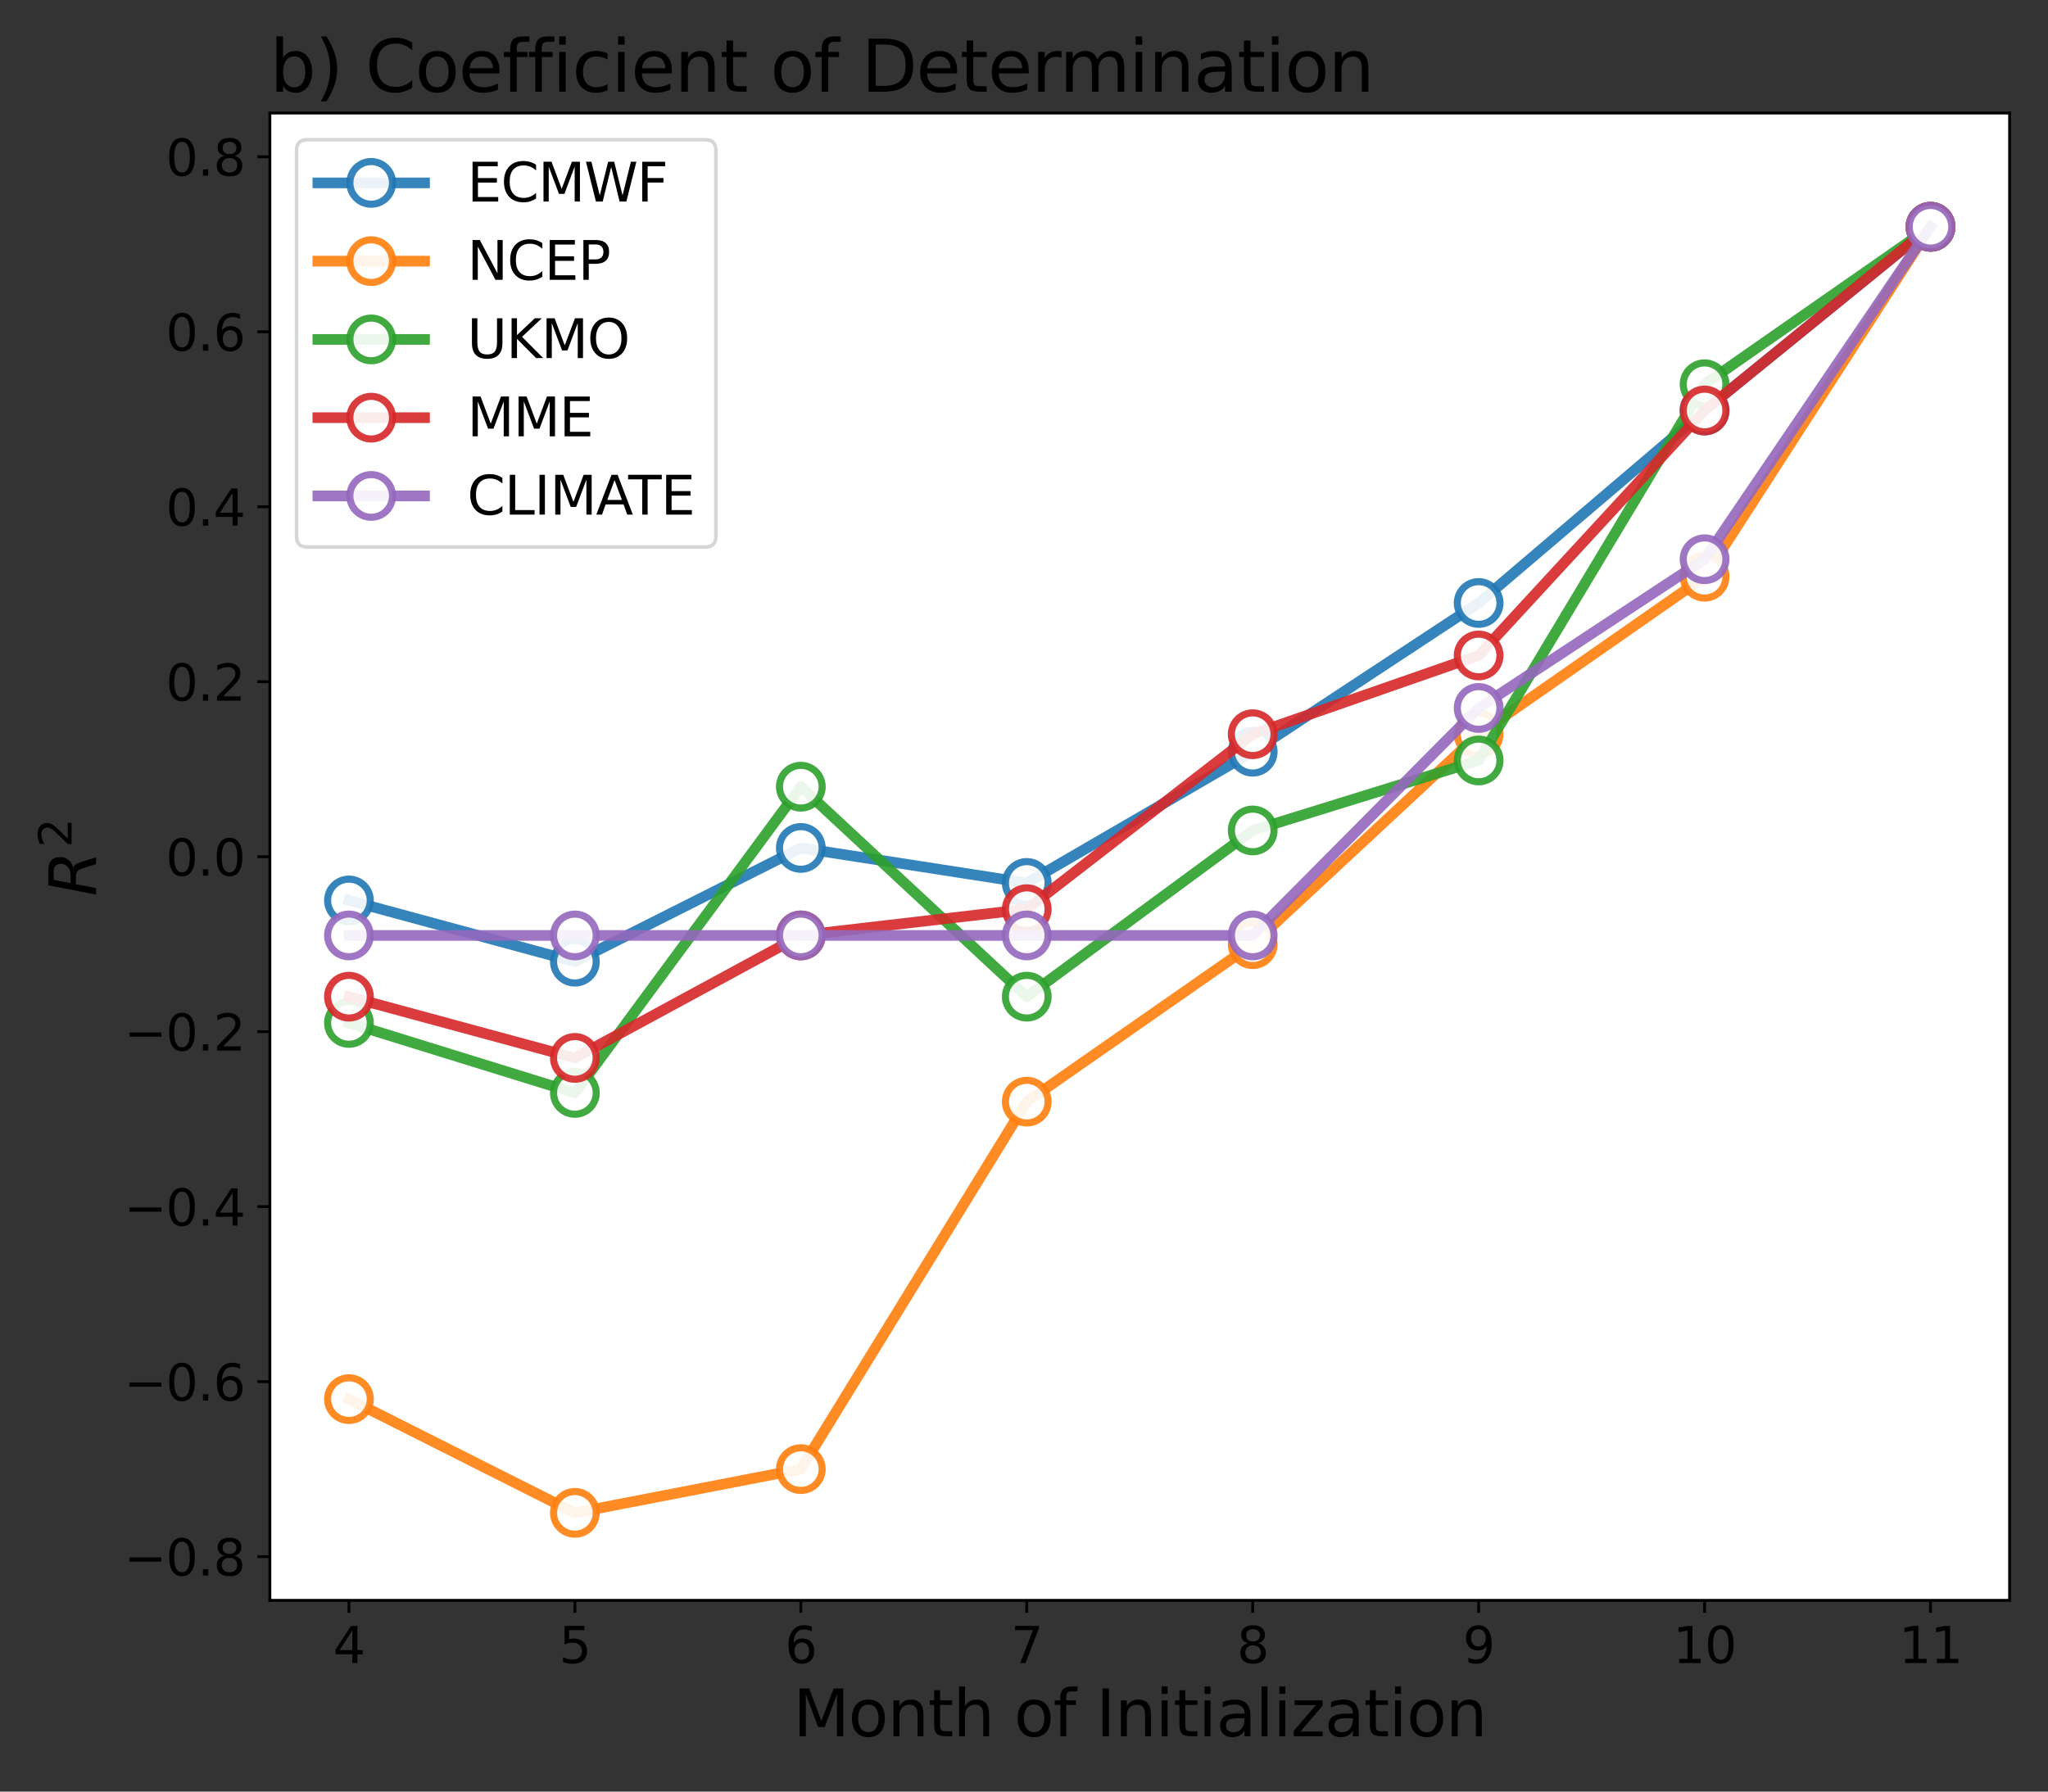 <?xml version="1.0" encoding="utf-8" standalone="no"?>
<!DOCTYPE svg PUBLIC "-//W3C//DTD SVG 1.1//EN"
  "http://www.w3.org/Graphics/SVG/1.1/DTD/svg11.dtd">
<svg xmlns:xlink="http://www.w3.org/1999/xlink" width="576pt" height="504pt" viewBox="0 0 576 504" xmlns="http://www.w3.org/2000/svg" version="1.1">
 <rect x="0" y="0" width="576" height="504" fill="#333333" stroke="none"/>
 <defs>
  <style type="text/css">*{stroke-linejoin: round; stroke-linecap: butt}</style>
 </defs>
 <g id="figure_1">
  <g id="patch_1">
   <path d="M 0 504 
L 576 504 
L 576 0 
L 0 0 
L 0 504 
z
" style="fill: none"/>
  </g>
  <g id="axes_1">
   <g id="patch_2">
    <path d="M 75.9 450.2 
L 565.2 450.2 
L 565.2 31.8 
L 75.9 31.8 
z
" style="fill: #ffffff"/>
   </g>
   <g id="matplotlib.axis_1">
    <g id="xtick_1">
     <g id="line2d_1">
      <defs>
       <path id="m75a863e6c6" d="M 0 0 
L 0 3.5 
" style="stroke: #000000; stroke-width: 0.8"/>
      </defs>
      <g>
       <use xlink:href="#m75a863e6c6" x="98.141" y="450.2" style="stroke: #000000; stroke-width: 0.8"/>
      </g>
     </g>
     <g id="text_1">
      <!-- 4 -->
      <g transform="translate(93.687 467.838)scale(0.14 -0.14)">
       <defs>
        <path id="DejaVuSans-34" d="M 2419 4116 
L 825 1625 
L 2419 1625 
L 2419 4116 
z
M 2253 4666 
L 3047 4666 
L 3047 1625 
L 3713 1625 
L 3713 1100 
L 3047 1100 
L 3047 0 
L 2419 0 
L 2419 1100 
L 313 1100 
L 313 1709 
L 2253 4666 
z
" transform="scale(0.016)"/>
       </defs>
       <use xlink:href="#DejaVuSans-34"/>
      </g>
     </g>
    </g>
    <g id="xtick_2">
     <g id="line2d_2">
      <g>
       <use xlink:href="#m75a863e6c6" x="161.686" y="450.2" style="stroke: #000000; stroke-width: 0.8"/>
      </g>
     </g>
     <g id="text_2">
      <!-- 5 -->
      <g transform="translate(157.233 467.838)scale(0.14 -0.14)">
       <defs>
        <path id="DejaVuSans-35" d="M 691 4666 
L 3169 4666 
L 3169 4134 
L 1269 4134 
L 1269 2991 
Q 1406 3038 1543 3061 
Q 1681 3084 1819 3084 
Q 2600 3084 3056 2656 
Q 3513 2228 3513 1497 
Q 3513 744 3044 326 
Q 2575 -91 1722 -91 
Q 1428 -91 1123 -41 
Q 819 9 494 109 
L 494 744 
Q 775 591 1075 516 
Q 1375 441 1709 441 
Q 2250 441 2565 725 
Q 2881 1009 2881 1497 
Q 2881 1984 2565 2268 
Q 2250 2553 1709 2553 
Q 1456 2553 1204 2497 
Q 953 2441 691 2322 
L 691 4666 
z
" transform="scale(0.016)"/>
       </defs>
       <use xlink:href="#DejaVuSans-35"/>
      </g>
     </g>
    </g>
    <g id="xtick_3">
     <g id="line2d_3">
      <g>
       <use xlink:href="#m75a863e6c6" x="225.232" y="450.2" style="stroke: #000000; stroke-width: 0.8"/>
      </g>
     </g>
     <g id="text_3">
      <!-- 6 -->
      <g transform="translate(220.778 467.838)scale(0.14 -0.14)">
       <defs>
        <path id="DejaVuSans-36" d="M 2113 2584 
Q 1688 2584 1439 2293 
Q 1191 2003 1191 1497 
Q 1191 994 1439 701 
Q 1688 409 2113 409 
Q 2538 409 2786 701 
Q 3034 994 3034 1497 
Q 3034 2003 2786 2293 
Q 2538 2584 2113 2584 
z
M 3366 4563 
L 3366 3988 
Q 3128 4100 2886 4159 
Q 2644 4219 2406 4219 
Q 1781 4219 1451 3797 
Q 1122 3375 1075 2522 
Q 1259 2794 1537 2939 
Q 1816 3084 2150 3084 
Q 2853 3084 3261 2657 
Q 3669 2231 3669 1497 
Q 3669 778 3244 343 
Q 2819 -91 2113 -91 
Q 1303 -91 875 529 
Q 447 1150 447 2328 
Q 447 3434 972 4092 
Q 1497 4750 2381 4750 
Q 2619 4750 2861 4703 
Q 3103 4656 3366 4563 
z
" transform="scale(0.016)"/>
       </defs>
       <use xlink:href="#DejaVuSans-36"/>
      </g>
     </g>
    </g>
    <g id="xtick_4">
     <g id="line2d_4">
      <g>
       <use xlink:href="#m75a863e6c6" x="288.777" y="450.2" style="stroke: #000000; stroke-width: 0.8"/>
      </g>
     </g>
     <g id="text_4">
      <!-- 7 -->
      <g transform="translate(284.324 467.838)scale(0.14 -0.14)">
       <defs>
        <path id="DejaVuSans-37" d="M 525 4666 
L 3525 4666 
L 3525 4397 
L 1831 0 
L 1172 0 
L 2766 4134 
L 525 4134 
L 525 4666 
z
" transform="scale(0.016)"/>
       </defs>
       <use xlink:href="#DejaVuSans-37"/>
      </g>
     </g>
    </g>
    <g id="xtick_5">
     <g id="line2d_5">
      <g>
       <use xlink:href="#m75a863e6c6" x="352.323" y="450.2" style="stroke: #000000; stroke-width: 0.8"/>
      </g>
     </g>
     <g id="text_5">
      <!-- 8 -->
      <g transform="translate(347.869 467.838)scale(0.14 -0.14)">
       <defs>
        <path id="DejaVuSans-38" d="M 2034 2216 
Q 1584 2216 1326 1975 
Q 1069 1734 1069 1313 
Q 1069 891 1326 650 
Q 1584 409 2034 409 
Q 2484 409 2743 651 
Q 3003 894 3003 1313 
Q 3003 1734 2745 1975 
Q 2488 2216 2034 2216 
z
M 1403 2484 
Q 997 2584 770 2862 
Q 544 3141 544 3541 
Q 544 4100 942 4425 
Q 1341 4750 2034 4750 
Q 2731 4750 3128 4425 
Q 3525 4100 3525 3541 
Q 3525 3141 3298 2862 
Q 3072 2584 2669 2484 
Q 3125 2378 3379 2068 
Q 3634 1759 3634 1313 
Q 3634 634 3220 271 
Q 2806 -91 2034 -91 
Q 1263 -91 848 271 
Q 434 634 434 1313 
Q 434 1759 690 2068 
Q 947 2378 1403 2484 
z
M 1172 3481 
Q 1172 3119 1398 2916 
Q 1625 2713 2034 2713 
Q 2441 2713 2670 2916 
Q 2900 3119 2900 3481 
Q 2900 3844 2670 4047 
Q 2441 4250 2034 4250 
Q 1625 4250 1398 4047 
Q 1172 3844 1172 3481 
z
" transform="scale(0.016)"/>
       </defs>
       <use xlink:href="#DejaVuSans-38"/>
      </g>
     </g>
    </g>
    <g id="xtick_6">
     <g id="line2d_6">
      <g>
       <use xlink:href="#m75a863e6c6" x="415.868" y="450.2" style="stroke: #000000; stroke-width: 0.8"/>
      </g>
     </g>
     <g id="text_6">
      <!-- 9 -->
      <g transform="translate(411.414 467.838)scale(0.14 -0.14)">
       <defs>
        <path id="DejaVuSans-39" d="M 703 97 
L 703 672 
Q 941 559 1184 500 
Q 1428 441 1663 441 
Q 2288 441 2617 861 
Q 2947 1281 2994 2138 
Q 2813 1869 2534 1725 
Q 2256 1581 1919 1581 
Q 1219 1581 811 2004 
Q 403 2428 403 3163 
Q 403 3881 828 4315 
Q 1253 4750 1959 4750 
Q 2769 4750 3195 4129 
Q 3622 3509 3622 2328 
Q 3622 1225 3098 567 
Q 2575 -91 1691 -91 
Q 1453 -91 1209 -44 
Q 966 3 703 97 
z
M 1959 2075 
Q 2384 2075 2632 2365 
Q 2881 2656 2881 3163 
Q 2881 3666 2632 3958 
Q 2384 4250 1959 4250 
Q 1534 4250 1286 3958 
Q 1038 3666 1038 3163 
Q 1038 2656 1286 2365 
Q 1534 2075 1959 2075 
z
" transform="scale(0.016)"/>
       </defs>
       <use xlink:href="#DejaVuSans-39"/>
      </g>
     </g>
    </g>
    <g id="xtick_7">
     <g id="line2d_7">
      <g>
       <use xlink:href="#m75a863e6c6" x="479.414" y="450.2" style="stroke: #000000; stroke-width: 0.8"/>
      </g>
     </g>
     <g id="text_7">
      <!-- 10 -->
      <g transform="translate(470.506 467.838)scale(0.14 -0.14)">
       <defs>
        <path id="DejaVuSans-31" d="M 794 531 
L 1825 531 
L 1825 4091 
L 703 3866 
L 703 4441 
L 1819 4666 
L 2450 4666 
L 2450 531 
L 3481 531 
L 3481 0 
L 794 0 
L 794 531 
z
" transform="scale(0.016)"/>
        <path id="DejaVuSans-30" d="M 2034 4250 
Q 1547 4250 1301 3770 
Q 1056 3291 1056 2328 
Q 1056 1369 1301 889 
Q 1547 409 2034 409 
Q 2525 409 2770 889 
Q 3016 1369 3016 2328 
Q 3016 3291 2770 3770 
Q 2525 4250 2034 4250 
z
M 2034 4750 
Q 2819 4750 3233 4129 
Q 3647 3509 3647 2328 
Q 3647 1150 3233 529 
Q 2819 -91 2034 -91 
Q 1250 -91 836 529 
Q 422 1150 422 2328 
Q 422 3509 836 4129 
Q 1250 4750 2034 4750 
z
" transform="scale(0.016)"/>
       </defs>
       <use xlink:href="#DejaVuSans-31"/>
       <use xlink:href="#DejaVuSans-30" x="63.623"/>
      </g>
     </g>
    </g>
    <g id="xtick_8">
     <g id="line2d_8">
      <g>
       <use xlink:href="#m75a863e6c6" x="542.959" y="450.2" style="stroke: #000000; stroke-width: 0.8"/>
      </g>
     </g>
     <g id="text_8">
      <!-- 11 -->
      <g transform="translate(534.052 467.838)scale(0.14 -0.14)">
       <use xlink:href="#DejaVuSans-31"/>
       <use xlink:href="#DejaVuSans-31" x="63.623"/>
      </g>
     </g>
    </g>
    <g id="text_9">
     <!-- Month of Initialization -->
     <g transform="translate(223.065 488.427)scale(0.18 -0.18)">
      <defs>
       <path id="DejaVuSans-4d" d="M 628 4666 
L 1569 4666 
L 2759 1491 
L 3956 4666 
L 4897 4666 
L 4897 0 
L 4281 0 
L 4281 4097 
L 3078 897 
L 2444 897 
L 1241 4097 
L 1241 0 
L 628 0 
L 628 4666 
z
" transform="scale(0.016)"/>
       <path id="DejaVuSans-6f" d="M 1959 3097 
Q 1497 3097 1228 2736 
Q 959 2375 959 1747 
Q 959 1119 1226 758 
Q 1494 397 1959 397 
Q 2419 397 2687 759 
Q 2956 1122 2956 1747 
Q 2956 2369 2687 2733 
Q 2419 3097 1959 3097 
z
M 1959 3584 
Q 2709 3584 3137 3096 
Q 3566 2609 3566 1747 
Q 3566 888 3137 398 
Q 2709 -91 1959 -91 
Q 1206 -91 779 398 
Q 353 888 353 1747 
Q 353 2609 779 3096 
Q 1206 3584 1959 3584 
z
" transform="scale(0.016)"/>
       <path id="DejaVuSans-6e" d="M 3513 2113 
L 3513 0 
L 2938 0 
L 2938 2094 
Q 2938 2591 2744 2837 
Q 2550 3084 2163 3084 
Q 1697 3084 1428 2787 
Q 1159 2491 1159 1978 
L 1159 0 
L 581 0 
L 581 3500 
L 1159 3500 
L 1159 2956 
Q 1366 3272 1645 3428 
Q 1925 3584 2291 3584 
Q 2894 3584 3203 3211 
Q 3513 2838 3513 2113 
z
" transform="scale(0.016)"/>
       <path id="DejaVuSans-74" d="M 1172 4494 
L 1172 3500 
L 2356 3500 
L 2356 3053 
L 1172 3053 
L 1172 1153 
Q 1172 725 1289 603 
Q 1406 481 1766 481 
L 2356 481 
L 2356 0 
L 1766 0 
Q 1100 0 847 248 
Q 594 497 594 1153 
L 594 3053 
L 172 3053 
L 172 3500 
L 594 3500 
L 594 4494 
L 1172 4494 
z
" transform="scale(0.016)"/>
       <path id="DejaVuSans-68" d="M 3513 2113 
L 3513 0 
L 2938 0 
L 2938 2094 
Q 2938 2591 2744 2837 
Q 2550 3084 2163 3084 
Q 1697 3084 1428 2787 
Q 1159 2491 1159 1978 
L 1159 0 
L 581 0 
L 581 4863 
L 1159 4863 
L 1159 2956 
Q 1366 3272 1645 3428 
Q 1925 3584 2291 3584 
Q 2894 3584 3203 3211 
Q 3513 2838 3513 2113 
z
" transform="scale(0.016)"/>
       <path id="DejaVuSans-20" transform="scale(0.016)"/>
       <path id="DejaVuSans-66" d="M 2375 4863 
L 2375 4384 
L 1825 4384 
Q 1516 4384 1395 4259 
Q 1275 4134 1275 3809 
L 1275 3500 
L 2222 3500 
L 2222 3053 
L 1275 3053 
L 1275 0 
L 697 0 
L 697 3053 
L 147 3053 
L 147 3500 
L 697 3500 
L 697 3744 
Q 697 4328 969 4595 
Q 1241 4863 1831 4863 
L 2375 4863 
z
" transform="scale(0.016)"/>
       <path id="DejaVuSans-49" d="M 628 4666 
L 1259 4666 
L 1259 0 
L 628 0 
L 628 4666 
z
" transform="scale(0.016)"/>
       <path id="DejaVuSans-69" d="M 603 3500 
L 1178 3500 
L 1178 0 
L 603 0 
L 603 3500 
z
M 603 4863 
L 1178 4863 
L 1178 4134 
L 603 4134 
L 603 4863 
z
" transform="scale(0.016)"/>
       <path id="DejaVuSans-61" d="M 2194 1759 
Q 1497 1759 1228 1600 
Q 959 1441 959 1056 
Q 959 750 1161 570 
Q 1363 391 1709 391 
Q 2188 391 2477 730 
Q 2766 1069 2766 1631 
L 2766 1759 
L 2194 1759 
z
M 3341 1997 
L 3341 0 
L 2766 0 
L 2766 531 
Q 2569 213 2275 61 
Q 1981 -91 1556 -91 
Q 1019 -91 701 211 
Q 384 513 384 1019 
Q 384 1609 779 1909 
Q 1175 2209 1959 2209 
L 2766 2209 
L 2766 2266 
Q 2766 2663 2505 2880 
Q 2244 3097 1772 3097 
Q 1472 3097 1187 3025 
Q 903 2953 641 2809 
L 641 3341 
Q 956 3463 1253 3523 
Q 1550 3584 1831 3584 
Q 2591 3584 2966 3190 
Q 3341 2797 3341 1997 
z
" transform="scale(0.016)"/>
       <path id="DejaVuSans-6c" d="M 603 4863 
L 1178 4863 
L 1178 0 
L 603 0 
L 603 4863 
z
" transform="scale(0.016)"/>
       <path id="DejaVuSans-7a" d="M 353 3500 
L 3084 3500 
L 3084 2975 
L 922 459 
L 3084 459 
L 3084 0 
L 275 0 
L 275 525 
L 2438 3041 
L 353 3041 
L 353 3500 
z
" transform="scale(0.016)"/>
      </defs>
      <use xlink:href="#DejaVuSans-4d"/>
      <use xlink:href="#DejaVuSans-6f" x="86.279"/>
      <use xlink:href="#DejaVuSans-6e" x="147.461"/>
      <use xlink:href="#DejaVuSans-74" x="210.84"/>
      <use xlink:href="#DejaVuSans-68" x="250.049"/>
      <use xlink:href="#DejaVuSans-20" x="313.428"/>
      <use xlink:href="#DejaVuSans-6f" x="345.215"/>
      <use xlink:href="#DejaVuSans-66" x="406.396"/>
      <use xlink:href="#DejaVuSans-20" x="441.602"/>
      <use xlink:href="#DejaVuSans-49" x="473.389"/>
      <use xlink:href="#DejaVuSans-6e" x="502.881"/>
      <use xlink:href="#DejaVuSans-69" x="566.26"/>
      <use xlink:href="#DejaVuSans-74" x="594.043"/>
      <use xlink:href="#DejaVuSans-69" x="633.252"/>
      <use xlink:href="#DejaVuSans-61" x="661.035"/>
      <use xlink:href="#DejaVuSans-6c" x="722.314"/>
      <use xlink:href="#DejaVuSans-69" x="750.098"/>
      <use xlink:href="#DejaVuSans-7a" x="777.881"/>
      <use xlink:href="#DejaVuSans-61" x="830.371"/>
      <use xlink:href="#DejaVuSans-74" x="891.65"/>
      <use xlink:href="#DejaVuSans-69" x="930.859"/>
      <use xlink:href="#DejaVuSans-6f" x="958.643"/>
      <use xlink:href="#DejaVuSans-6e" x="1019.824"/>
     </g>
    </g>
   </g>
   <g id="matplotlib.axis_2">
    <g id="ytick_1">
     <g id="line2d_9">
      <defs>
       <path id="m562c8347aa" d="M 0 0 
L -3.5 0 
" style="stroke: #000000; stroke-width: 0.8"/>
      </defs>
      <g>
       <use xlink:href="#m562c8347aa" x="75.9" y="437.894" style="stroke: #000000; stroke-width: 0.8"/>
      </g>
     </g>
     <g id="text_10">
      <!-- −0.8 -->
      <g transform="translate(34.904 443.213)scale(0.14 -0.14)">
       <defs>
        <path id="DejaVuSans-2212" d="M 678 2272 
L 4684 2272 
L 4684 1741 
L 678 1741 
L 678 2272 
z
" transform="scale(0.016)"/>
        <path id="DejaVuSans-2e" d="M 684 794 
L 1344 794 
L 1344 0 
L 684 0 
L 684 794 
z
" transform="scale(0.016)"/>
       </defs>
       <use xlink:href="#DejaVuSans-2212"/>
       <use xlink:href="#DejaVuSans-30" x="83.789"/>
       <use xlink:href="#DejaVuSans-2e" x="147.412"/>
       <use xlink:href="#DejaVuSans-38" x="179.199"/>
      </g>
     </g>
    </g>
    <g id="ytick_2">
     <g id="line2d_10">
      <g>
       <use xlink:href="#m562c8347aa" x="75.9" y="388.671" style="stroke: #000000; stroke-width: 0.8"/>
      </g>
     </g>
     <g id="text_11">
      <!-- −0.6 -->
      <g transform="translate(34.904 393.989)scale(0.14 -0.14)">
       <use xlink:href="#DejaVuSans-2212"/>
       <use xlink:href="#DejaVuSans-30" x="83.789"/>
       <use xlink:href="#DejaVuSans-2e" x="147.412"/>
       <use xlink:href="#DejaVuSans-36" x="179.199"/>
      </g>
     </g>
    </g>
    <g id="ytick_3">
     <g id="line2d_11">
      <g>
       <use xlink:href="#m562c8347aa" x="75.9" y="339.447" style="stroke: #000000; stroke-width: 0.8"/>
      </g>
     </g>
     <g id="text_12">
      <!-- −0.4 -->
      <g transform="translate(34.904 344.766)scale(0.14 -0.14)">
       <use xlink:href="#DejaVuSans-2212"/>
       <use xlink:href="#DejaVuSans-30" x="83.789"/>
       <use xlink:href="#DejaVuSans-2e" x="147.412"/>
       <use xlink:href="#DejaVuSans-34" x="179.199"/>
      </g>
     </g>
    </g>
    <g id="ytick_4">
     <g id="line2d_12">
      <g>
       <use xlink:href="#m562c8347aa" x="75.9" y="290.224" style="stroke: #000000; stroke-width: 0.8"/>
      </g>
     </g>
     <g id="text_13">
      <!-- −0.2 -->
      <g transform="translate(34.904 295.542)scale(0.14 -0.14)">
       <defs>
        <path id="DejaVuSans-32" d="M 1228 531 
L 3431 531 
L 3431 0 
L 469 0 
L 469 531 
Q 828 903 1448 1529 
Q 2069 2156 2228 2338 
Q 2531 2678 2651 2914 
Q 2772 3150 2772 3378 
Q 2772 3750 2511 3984 
Q 2250 4219 1831 4219 
Q 1534 4219 1204 4116 
Q 875 4013 500 3803 
L 500 4441 
Q 881 4594 1212 4672 
Q 1544 4750 1819 4750 
Q 2544 4750 2975 4387 
Q 3406 4025 3406 3419 
Q 3406 3131 3298 2873 
Q 3191 2616 2906 2266 
Q 2828 2175 2409 1742 
Q 1991 1309 1228 531 
z
" transform="scale(0.016)"/>
       </defs>
       <use xlink:href="#DejaVuSans-2212"/>
       <use xlink:href="#DejaVuSans-30" x="83.789"/>
       <use xlink:href="#DejaVuSans-2e" x="147.412"/>
       <use xlink:href="#DejaVuSans-32" x="179.199"/>
      </g>
     </g>
    </g>
    <g id="ytick_5">
     <g id="line2d_13">
      <g>
       <use xlink:href="#m562c8347aa" x="75.9" y="241" style="stroke: #000000; stroke-width: 0.8"/>
      </g>
     </g>
     <g id="text_14">
      <!-- 0.0 -->
      <g transform="translate(46.636 246.319)scale(0.14 -0.14)">
       <use xlink:href="#DejaVuSans-30"/>
       <use xlink:href="#DejaVuSans-2e" x="63.623"/>
       <use xlink:href="#DejaVuSans-30" x="95.41"/>
      </g>
     </g>
    </g>
    <g id="ytick_6">
     <g id="line2d_14">
      <g>
       <use xlink:href="#m562c8347aa" x="75.9" y="191.776" style="stroke: #000000; stroke-width: 0.8"/>
      </g>
     </g>
     <g id="text_15">
      <!-- 0.2 -->
      <g transform="translate(46.636 197.095)scale(0.14 -0.14)">
       <use xlink:href="#DejaVuSans-30"/>
       <use xlink:href="#DejaVuSans-2e" x="63.623"/>
       <use xlink:href="#DejaVuSans-32" x="95.41"/>
      </g>
     </g>
    </g>
    <g id="ytick_7">
     <g id="line2d_15">
      <g>
       <use xlink:href="#m562c8347aa" x="75.9" y="142.553" style="stroke: #000000; stroke-width: 0.8"/>
      </g>
     </g>
     <g id="text_16">
      <!-- 0.4 -->
      <g transform="translate(46.636 147.872)scale(0.14 -0.14)">
       <use xlink:href="#DejaVuSans-30"/>
       <use xlink:href="#DejaVuSans-2e" x="63.623"/>
       <use xlink:href="#DejaVuSans-34" x="95.41"/>
      </g>
     </g>
    </g>
    <g id="ytick_8">
     <g id="line2d_16">
      <g>
       <use xlink:href="#m562c8347aa" x="75.9" y="93.329" style="stroke: #000000; stroke-width: 0.8"/>
      </g>
     </g>
     <g id="text_17">
      <!-- 0.6 -->
      <g transform="translate(46.636 98.648)scale(0.14 -0.14)">
       <use xlink:href="#DejaVuSans-30"/>
       <use xlink:href="#DejaVuSans-2e" x="63.623"/>
       <use xlink:href="#DejaVuSans-36" x="95.41"/>
      </g>
     </g>
    </g>
    <g id="ytick_9">
     <g id="line2d_17">
      <g>
       <use xlink:href="#m562c8347aa" x="75.9" y="44.106" style="stroke: #000000; stroke-width: 0.8"/>
      </g>
     </g>
     <g id="text_18">
      <!-- 0.8 -->
      <g transform="translate(46.636 49.425)scale(0.14 -0.14)">
       <use xlink:href="#DejaVuSans-30"/>
       <use xlink:href="#DejaVuSans-2e" x="63.623"/>
       <use xlink:href="#DejaVuSans-38" x="95.41"/>
      </g>
     </g>
    </g>
    <g id="text_19">
     <!-- $R^{2}$ -->
     <g transform="translate(27.161 252.16)rotate(-90)scale(0.18 -0.18)">
      <defs>
       <path id="DejaVuSans-Oblique-52" d="M 1613 4147 
L 1294 2491 
L 2106 2491 
Q 2584 2491 2879 2755 
Q 3175 3019 3175 3444 
Q 3175 3784 2976 3965 
Q 2778 4147 2406 4147 
L 1613 4147 
z
M 2772 2241 
Q 2972 2194 3105 2009 
Q 3238 1825 3413 1275 
L 3809 0 
L 3144 0 
L 2778 1197 
Q 2638 1659 2453 1815 
Q 2269 1972 1888 1972 
L 1191 1972 
L 806 0 
L 172 0 
L 1081 4666 
L 2503 4666 
Q 3150 4666 3495 4373 
Q 3841 4081 3841 3531 
Q 3841 3044 3547 2687 
Q 3253 2331 2772 2241 
z
" transform="scale(0.016)"/>
      </defs>
      <use xlink:href="#DejaVuSans-Oblique-52" transform="translate(0 0.766)"/>
      <use xlink:href="#DejaVuSans-32" transform="translate(76.499 39.047)scale(0.7)"/>
     </g>
    </g>
   </g>
   <g id="line2d_18">
    <path d="M 98.141 253.306 
L 161.686 270.534 
L 225.232 238.539 
L 288.777 248.384 
L 352.323 211.466 
L 415.868 169.626 
L 479.414 115.48 
L 542.959 63.795 
" clip-path="url(#p05db31553b)" style="fill: none; stroke: #1f77b4; stroke-opacity: 0.9; stroke-width: 3; stroke-linecap: square"/>
    <defs>
     <path id="m48ff8b482f" d="M 0 6 
C 1.591 6 3.117 5.368 4.243 4.243 
C 5.368 3.117 6 1.591 6 0 
C 6 -1.591 5.368 -3.117 4.243 -4.243 
C 3.117 -5.368 1.591 -6 0 -6 
C -1.591 -6 -3.117 -5.368 -4.243 -4.243 
C -5.368 -3.117 -6 -1.591 -6 0 
C -6 1.591 -5.368 3.117 -4.243 4.243 
C -3.117 5.368 -1.591 6 0 6 
z
" style="stroke: #1f77b4; stroke-opacity: 0.9; stroke-width: 2"/>
    </defs>
    <g clip-path="url(#p05db31553b)">
     <use xlink:href="#m48ff8b482f" x="98.141" y="253.306" style="fill: #ffffff; fill-opacity: 0.9; stroke: #1f77b4; stroke-opacity: 0.9; stroke-width: 2"/>
     <use xlink:href="#m48ff8b482f" x="161.686" y="270.534" style="fill: #ffffff; fill-opacity: 0.9; stroke: #1f77b4; stroke-opacity: 0.9; stroke-width: 2"/>
     <use xlink:href="#m48ff8b482f" x="225.232" y="238.539" style="fill: #ffffff; fill-opacity: 0.9; stroke: #1f77b4; stroke-opacity: 0.9; stroke-width: 2"/>
     <use xlink:href="#m48ff8b482f" x="288.777" y="248.384" style="fill: #ffffff; fill-opacity: 0.9; stroke: #1f77b4; stroke-opacity: 0.9; stroke-width: 2"/>
     <use xlink:href="#m48ff8b482f" x="352.323" y="211.466" style="fill: #ffffff; fill-opacity: 0.9; stroke: #1f77b4; stroke-opacity: 0.9; stroke-width: 2"/>
     <use xlink:href="#m48ff8b482f" x="415.868" y="169.626" style="fill: #ffffff; fill-opacity: 0.9; stroke: #1f77b4; stroke-opacity: 0.9; stroke-width: 2"/>
     <use xlink:href="#m48ff8b482f" x="479.414" y="115.48" style="fill: #ffffff; fill-opacity: 0.9; stroke: #1f77b4; stroke-opacity: 0.9; stroke-width: 2"/>
     <use xlink:href="#m48ff8b482f" x="542.959" y="63.795" style="fill: #ffffff; fill-opacity: 0.9; stroke: #1f77b4; stroke-opacity: 0.9; stroke-width: 2"/>
    </g>
   </g>
   <g id="line2d_19">
    <path d="M 98.141 393.593 
L 161.686 425.588 
L 225.232 413.282 
L 288.777 309.913 
L 352.323 265.612 
L 415.868 206.544 
L 479.414 162.242 
L 542.959 63.795 
" clip-path="url(#p05db31553b)" style="fill: none; stroke: #ff7f0e; stroke-opacity: 0.9; stroke-width: 3; stroke-linecap: square"/>
    <defs>
     <path id="m47c2eff292" d="M 0 6 
C 1.591 6 3.117 5.368 4.243 4.243 
C 5.368 3.117 6 1.591 6 0 
C 6 -1.591 5.368 -3.117 4.243 -4.243 
C 3.117 -5.368 1.591 -6 0 -6 
C -1.591 -6 -3.117 -5.368 -4.243 -4.243 
C -5.368 -3.117 -6 -1.591 -6 0 
C -6 1.591 -5.368 3.117 -4.243 4.243 
C -3.117 5.368 -1.591 6 0 6 
z
" style="stroke: #ff7f0e; stroke-opacity: 0.9; stroke-width: 2"/>
    </defs>
    <g clip-path="url(#p05db31553b)">
     <use xlink:href="#m47c2eff292" x="98.141" y="393.593" style="fill: #ffffff; fill-opacity: 0.9; stroke: #ff7f0e; stroke-opacity: 0.9; stroke-width: 2"/>
     <use xlink:href="#m47c2eff292" x="161.686" y="425.588" style="fill: #ffffff; fill-opacity: 0.9; stroke: #ff7f0e; stroke-opacity: 0.9; stroke-width: 2"/>
     <use xlink:href="#m47c2eff292" x="225.232" y="413.282" style="fill: #ffffff; fill-opacity: 0.9; stroke: #ff7f0e; stroke-opacity: 0.9; stroke-width: 2"/>
     <use xlink:href="#m47c2eff292" x="288.777" y="309.913" style="fill: #ffffff; fill-opacity: 0.9; stroke: #ff7f0e; stroke-opacity: 0.9; stroke-width: 2"/>
     <use xlink:href="#m47c2eff292" x="352.323" y="265.612" style="fill: #ffffff; fill-opacity: 0.9; stroke: #ff7f0e; stroke-opacity: 0.9; stroke-width: 2"/>
     <use xlink:href="#m47c2eff292" x="415.868" y="206.544" style="fill: #ffffff; fill-opacity: 0.9; stroke: #ff7f0e; stroke-opacity: 0.9; stroke-width: 2"/>
     <use xlink:href="#m47c2eff292" x="479.414" y="162.242" style="fill: #ffffff; fill-opacity: 0.9; stroke: #ff7f0e; stroke-opacity: 0.9; stroke-width: 2"/>
     <use xlink:href="#m47c2eff292" x="542.959" y="63.795" style="fill: #ffffff; fill-opacity: 0.9; stroke: #ff7f0e; stroke-opacity: 0.9; stroke-width: 2"/>
    </g>
   </g>
   <g id="line2d_20">
    <path d="M 98.141 287.762 
L 161.686 307.452 
L 225.232 221.311 
L 288.777 280.379 
L 352.323 233.616 
L 415.868 213.927 
L 479.414 108.096 
L 542.959 63.795 
" clip-path="url(#p05db31553b)" style="fill: none; stroke: #2ca02c; stroke-opacity: 0.9; stroke-width: 3; stroke-linecap: square"/>
    <defs>
     <path id="m18f442da8f" d="M 0 6 
C 1.591 6 3.117 5.368 4.243 4.243 
C 5.368 3.117 6 1.591 6 0 
C 6 -1.591 5.368 -3.117 4.243 -4.243 
C 3.117 -5.368 1.591 -6 0 -6 
C -1.591 -6 -3.117 -5.368 -4.243 -4.243 
C -5.368 -3.117 -6 -1.591 -6 0 
C -6 1.591 -5.368 3.117 -4.243 4.243 
C -3.117 5.368 -1.591 6 0 6 
z
" style="stroke: #2ca02c; stroke-opacity: 0.9; stroke-width: 2"/>
    </defs>
    <g clip-path="url(#p05db31553b)">
     <use xlink:href="#m18f442da8f" x="98.141" y="287.762" style="fill: #ffffff; fill-opacity: 0.9; stroke: #2ca02c; stroke-opacity: 0.9; stroke-width: 2"/>
     <use xlink:href="#m18f442da8f" x="161.686" y="307.452" style="fill: #ffffff; fill-opacity: 0.9; stroke: #2ca02c; stroke-opacity: 0.9; stroke-width: 2"/>
     <use xlink:href="#m18f442da8f" x="225.232" y="221.311" style="fill: #ffffff; fill-opacity: 0.9; stroke: #2ca02c; stroke-opacity: 0.9; stroke-width: 2"/>
     <use xlink:href="#m18f442da8f" x="288.777" y="280.379" style="fill: #ffffff; fill-opacity: 0.9; stroke: #2ca02c; stroke-opacity: 0.9; stroke-width: 2"/>
     <use xlink:href="#m18f442da8f" x="352.323" y="233.616" style="fill: #ffffff; fill-opacity: 0.9; stroke: #2ca02c; stroke-opacity: 0.9; stroke-width: 2"/>
     <use xlink:href="#m18f442da8f" x="415.868" y="213.927" style="fill: #ffffff; fill-opacity: 0.9; stroke: #2ca02c; stroke-opacity: 0.9; stroke-width: 2"/>
     <use xlink:href="#m18f442da8f" x="479.414" y="108.096" style="fill: #ffffff; fill-opacity: 0.9; stroke: #2ca02c; stroke-opacity: 0.9; stroke-width: 2"/>
     <use xlink:href="#m18f442da8f" x="542.959" y="63.795" style="fill: #ffffff; fill-opacity: 0.9; stroke: #2ca02c; stroke-opacity: 0.9; stroke-width: 2"/>
    </g>
   </g>
   <g id="line2d_21">
    <path d="M 98.141 280.379 
L 161.686 297.607 
L 225.232 263.151 
L 288.777 255.767 
L 352.323 206.544 
L 415.868 184.393 
L 479.414 115.48 
L 542.959 63.795 
" clip-path="url(#p05db31553b)" style="fill: none; stroke: #d62728; stroke-opacity: 0.9; stroke-width: 3; stroke-linecap: square"/>
    <defs>
     <path id="m004bad316d" d="M 0 6 
C 1.591 6 3.117 5.368 4.243 4.243 
C 5.368 3.117 6 1.591 6 0 
C 6 -1.591 5.368 -3.117 4.243 -4.243 
C 3.117 -5.368 1.591 -6 0 -6 
C -1.591 -6 -3.117 -5.368 -4.243 -4.243 
C -5.368 -3.117 -6 -1.591 -6 0 
C -6 1.591 -5.368 3.117 -4.243 4.243 
C -3.117 5.368 -1.591 6 0 6 
z
" style="stroke: #d62728; stroke-opacity: 0.9; stroke-width: 2"/>
    </defs>
    <g clip-path="url(#p05db31553b)">
     <use xlink:href="#m004bad316d" x="98.141" y="280.379" style="fill: #ffffff; fill-opacity: 0.9; stroke: #d62728; stroke-opacity: 0.9; stroke-width: 2"/>
     <use xlink:href="#m004bad316d" x="161.686" y="297.607" style="fill: #ffffff; fill-opacity: 0.9; stroke: #d62728; stroke-opacity: 0.9; stroke-width: 2"/>
     <use xlink:href="#m004bad316d" x="225.232" y="263.151" style="fill: #ffffff; fill-opacity: 0.9; stroke: #d62728; stroke-opacity: 0.9; stroke-width: 2"/>
     <use xlink:href="#m004bad316d" x="288.777" y="255.767" style="fill: #ffffff; fill-opacity: 0.9; stroke: #d62728; stroke-opacity: 0.9; stroke-width: 2"/>
     <use xlink:href="#m004bad316d" x="352.323" y="206.544" style="fill: #ffffff; fill-opacity: 0.9; stroke: #d62728; stroke-opacity: 0.9; stroke-width: 2"/>
     <use xlink:href="#m004bad316d" x="415.868" y="184.393" style="fill: #ffffff; fill-opacity: 0.9; stroke: #d62728; stroke-opacity: 0.9; stroke-width: 2"/>
     <use xlink:href="#m004bad316d" x="479.414" y="115.48" style="fill: #ffffff; fill-opacity: 0.9; stroke: #d62728; stroke-opacity: 0.9; stroke-width: 2"/>
     <use xlink:href="#m004bad316d" x="542.959" y="63.795" style="fill: #ffffff; fill-opacity: 0.9; stroke: #d62728; stroke-opacity: 0.9; stroke-width: 2"/>
    </g>
   </g>
   <g id="line2d_22">
    <path d="M 98.141 263.151 
L 161.686 263.151 
L 225.232 263.151 
L 288.777 263.151 
L 352.323 263.151 
L 415.868 199.16 
L 479.414 157.32 
L 542.959 63.795 
" clip-path="url(#p05db31553b)" style="fill: none; stroke: #9467bd; stroke-opacity: 0.9; stroke-width: 3; stroke-linecap: square"/>
    <defs>
     <path id="m0daf18700b" d="M 0 6 
C 1.591 6 3.117 5.368 4.243 4.243 
C 5.368 3.117 6 1.591 6 0 
C 6 -1.591 5.368 -3.117 4.243 -4.243 
C 3.117 -5.368 1.591 -6 0 -6 
C -1.591 -6 -3.117 -5.368 -4.243 -4.243 
C -5.368 -3.117 -6 -1.591 -6 0 
C -6 1.591 -5.368 3.117 -4.243 4.243 
C -3.117 5.368 -1.591 6 0 6 
z
" style="stroke: #9467bd; stroke-opacity: 0.9; stroke-width: 2"/>
    </defs>
    <g clip-path="url(#p05db31553b)">
     <use xlink:href="#m0daf18700b" x="98.141" y="263.151" style="fill: #ffffff; fill-opacity: 0.9; stroke: #9467bd; stroke-opacity: 0.9; stroke-width: 2"/>
     <use xlink:href="#m0daf18700b" x="161.686" y="263.151" style="fill: #ffffff; fill-opacity: 0.9; stroke: #9467bd; stroke-opacity: 0.9; stroke-width: 2"/>
     <use xlink:href="#m0daf18700b" x="225.232" y="263.151" style="fill: #ffffff; fill-opacity: 0.9; stroke: #9467bd; stroke-opacity: 0.9; stroke-width: 2"/>
     <use xlink:href="#m0daf18700b" x="288.777" y="263.151" style="fill: #ffffff; fill-opacity: 0.9; stroke: #9467bd; stroke-opacity: 0.9; stroke-width: 2"/>
     <use xlink:href="#m0daf18700b" x="352.323" y="263.151" style="fill: #ffffff; fill-opacity: 0.9; stroke: #9467bd; stroke-opacity: 0.9; stroke-width: 2"/>
     <use xlink:href="#m0daf18700b" x="415.868" y="199.16" style="fill: #ffffff; fill-opacity: 0.9; stroke: #9467bd; stroke-opacity: 0.9; stroke-width: 2"/>
     <use xlink:href="#m0daf18700b" x="479.414" y="157.32" style="fill: #ffffff; fill-opacity: 0.9; stroke: #9467bd; stroke-opacity: 0.9; stroke-width: 2"/>
     <use xlink:href="#m0daf18700b" x="542.959" y="63.795" style="fill: #ffffff; fill-opacity: 0.9; stroke: #9467bd; stroke-opacity: 0.9; stroke-width: 2"/>
    </g>
   </g>
   <g id="patch_3">
    <path d="M 75.9 450.2 
L 75.9 31.8 
" style="fill: none; stroke: #000000; stroke-width: 0.8; stroke-linejoin: miter; stroke-linecap: square"/>
   </g>
   <g id="patch_4">
    <path d="M 565.2 450.2 
L 565.2 31.8 
" style="fill: none; stroke: #000000; stroke-width: 0.8; stroke-linejoin: miter; stroke-linecap: square"/>
   </g>
   <g id="patch_5">
    <path d="M 75.9 450.2 
L 565.2 450.2 
" style="fill: none; stroke: #000000; stroke-width: 0.8; stroke-linejoin: miter; stroke-linecap: square"/>
   </g>
   <g id="patch_6">
    <path d="M 75.9 31.8 
L 565.2 31.8 
" style="fill: none; stroke: #000000; stroke-width: 0.8; stroke-linejoin: miter; stroke-linecap: square"/>
   </g>
   <g id="text_20">
    <!-- b) Coefficient of Determination -->
    <g transform="translate(75.9 25.8)scale(0.2 -0.2)">
     <defs>
      <path id="DejaVuSans-62" d="M 3116 1747 
Q 3116 2381 2855 2742 
Q 2594 3103 2138 3103 
Q 1681 3103 1420 2742 
Q 1159 2381 1159 1747 
Q 1159 1113 1420 752 
Q 1681 391 2138 391 
Q 2594 391 2855 752 
Q 3116 1113 3116 1747 
z
M 1159 2969 
Q 1341 3281 1617 3432 
Q 1894 3584 2278 3584 
Q 2916 3584 3314 3078 
Q 3713 2572 3713 1747 
Q 3713 922 3314 415 
Q 2916 -91 2278 -91 
Q 1894 -91 1617 61 
Q 1341 213 1159 525 
L 1159 0 
L 581 0 
L 581 4863 
L 1159 4863 
L 1159 2969 
z
" transform="scale(0.016)"/>
      <path id="DejaVuSans-29" d="M 513 4856 
L 1013 4856 
Q 1481 4119 1714 3412 
Q 1947 2706 1947 2009 
Q 1947 1309 1714 600 
Q 1481 -109 1013 -844 
L 513 -844 
Q 928 -128 1133 580 
Q 1338 1288 1338 2009 
Q 1338 2731 1133 3434 
Q 928 4138 513 4856 
z
" transform="scale(0.016)"/>
      <path id="DejaVuSans-43" d="M 4122 4306 
L 4122 3641 
Q 3803 3938 3442 4084 
Q 3081 4231 2675 4231 
Q 1875 4231 1450 3742 
Q 1025 3253 1025 2328 
Q 1025 1406 1450 917 
Q 1875 428 2675 428 
Q 3081 428 3442 575 
Q 3803 722 4122 1019 
L 4122 359 
Q 3791 134 3420 21 
Q 3050 -91 2638 -91 
Q 1578 -91 968 557 
Q 359 1206 359 2328 
Q 359 3453 968 4101 
Q 1578 4750 2638 4750 
Q 3056 4750 3426 4639 
Q 3797 4528 4122 4306 
z
" transform="scale(0.016)"/>
      <path id="DejaVuSans-65" d="M 3597 1894 
L 3597 1613 
L 953 1613 
Q 991 1019 1311 708 
Q 1631 397 2203 397 
Q 2534 397 2845 478 
Q 3156 559 3463 722 
L 3463 178 
Q 3153 47 2828 -22 
Q 2503 -91 2169 -91 
Q 1331 -91 842 396 
Q 353 884 353 1716 
Q 353 2575 817 3079 
Q 1281 3584 2069 3584 
Q 2775 3584 3186 3129 
Q 3597 2675 3597 1894 
z
M 3022 2063 
Q 3016 2534 2758 2815 
Q 2500 3097 2075 3097 
Q 1594 3097 1305 2825 
Q 1016 2553 972 2059 
L 3022 2063 
z
" transform="scale(0.016)"/>
      <path id="DejaVuSans-63" d="M 3122 3366 
L 3122 2828 
Q 2878 2963 2633 3030 
Q 2388 3097 2138 3097 
Q 1578 3097 1268 2742 
Q 959 2388 959 1747 
Q 959 1106 1268 751 
Q 1578 397 2138 397 
Q 2388 397 2633 464 
Q 2878 531 3122 666 
L 3122 134 
Q 2881 22 2623 -34 
Q 2366 -91 2075 -91 
Q 1284 -91 818 406 
Q 353 903 353 1747 
Q 353 2603 823 3093 
Q 1294 3584 2113 3584 
Q 2378 3584 2631 3529 
Q 2884 3475 3122 3366 
z
" transform="scale(0.016)"/>
      <path id="DejaVuSans-44" d="M 1259 4147 
L 1259 519 
L 2022 519 
Q 2988 519 3436 956 
Q 3884 1394 3884 2338 
Q 3884 3275 3436 3711 
Q 2988 4147 2022 4147 
L 1259 4147 
z
M 628 4666 
L 1925 4666 
Q 3281 4666 3915 4102 
Q 4550 3538 4550 2338 
Q 4550 1131 3912 565 
Q 3275 0 1925 0 
L 628 0 
L 628 4666 
z
" transform="scale(0.016)"/>
      <path id="DejaVuSans-72" d="M 2631 2963 
Q 2534 3019 2420 3045 
Q 2306 3072 2169 3072 
Q 1681 3072 1420 2755 
Q 1159 2438 1159 1844 
L 1159 0 
L 581 0 
L 581 3500 
L 1159 3500 
L 1159 2956 
Q 1341 3275 1631 3429 
Q 1922 3584 2338 3584 
Q 2397 3584 2469 3576 
Q 2541 3569 2628 3553 
L 2631 2963 
z
" transform="scale(0.016)"/>
      <path id="DejaVuSans-6d" d="M 3328 2828 
Q 3544 3216 3844 3400 
Q 4144 3584 4550 3584 
Q 5097 3584 5394 3201 
Q 5691 2819 5691 2113 
L 5691 0 
L 5113 0 
L 5113 2094 
Q 5113 2597 4934 2840 
Q 4756 3084 4391 3084 
Q 3944 3084 3684 2787 
Q 3425 2491 3425 1978 
L 3425 0 
L 2847 0 
L 2847 2094 
Q 2847 2600 2669 2842 
Q 2491 3084 2119 3084 
Q 1678 3084 1418 2786 
Q 1159 2488 1159 1978 
L 1159 0 
L 581 0 
L 581 3500 
L 1159 3500 
L 1159 2956 
Q 1356 3278 1631 3431 
Q 1906 3584 2284 3584 
Q 2666 3584 2933 3390 
Q 3200 3197 3328 2828 
z
" transform="scale(0.016)"/>
     </defs>
     <use xlink:href="#DejaVuSans-62"/>
     <use xlink:href="#DejaVuSans-29" x="63.477"/>
     <use xlink:href="#DejaVuSans-20" x="102.49"/>
     <use xlink:href="#DejaVuSans-43" x="134.277"/>
     <use xlink:href="#DejaVuSans-6f" x="204.102"/>
     <use xlink:href="#DejaVuSans-65" x="265.283"/>
     <use xlink:href="#DejaVuSans-66" x="326.807"/>
     <use xlink:href="#DejaVuSans-66" x="362.012"/>
     <use xlink:href="#DejaVuSans-69" x="397.217"/>
     <use xlink:href="#DejaVuSans-63" x="425"/>
     <use xlink:href="#DejaVuSans-69" x="479.98"/>
     <use xlink:href="#DejaVuSans-65" x="507.764"/>
     <use xlink:href="#DejaVuSans-6e" x="569.287"/>
     <use xlink:href="#DejaVuSans-74" x="632.666"/>
     <use xlink:href="#DejaVuSans-20" x="671.875"/>
     <use xlink:href="#DejaVuSans-6f" x="703.662"/>
     <use xlink:href="#DejaVuSans-66" x="764.844"/>
     <use xlink:href="#DejaVuSans-20" x="800.049"/>
     <use xlink:href="#DejaVuSans-44" x="831.836"/>
     <use xlink:href="#DejaVuSans-65" x="908.838"/>
     <use xlink:href="#DejaVuSans-74" x="970.361"/>
     <use xlink:href="#DejaVuSans-65" x="1009.57"/>
     <use xlink:href="#DejaVuSans-72" x="1071.094"/>
     <use xlink:href="#DejaVuSans-6d" x="1110.457"/>
     <use xlink:href="#DejaVuSans-69" x="1207.869"/>
     <use xlink:href="#DejaVuSans-6e" x="1235.652"/>
     <use xlink:href="#DejaVuSans-61" x="1299.031"/>
     <use xlink:href="#DejaVuSans-74" x="1360.311"/>
     <use xlink:href="#DejaVuSans-69" x="1399.52"/>
     <use xlink:href="#DejaVuSans-6f" x="1427.303"/>
     <use xlink:href="#DejaVuSans-6e" x="1488.484"/>
    </g>
   </g>
   <g id="legend_1">
    <g id="patch_7">
     <path d="M 86.4 153.886 
L 198.338 153.886 
Q 201.338 153.886 201.338 150.886 
L 201.338 42.3 
Q 201.338 39.3 198.338 39.3 
L 86.4 39.3 
Q 83.4 39.3 83.4 42.3 
L 83.4 150.886 
Q 83.4 153.886 86.4 153.886 
z
" style="fill: #ffffff; opacity: 0.8; stroke: #cccccc; stroke-linejoin: miter"/>
    </g>
    <g id="line2d_23">
     <path d="M 89.4 51.448 
L 104.4 51.448 
L 119.4 51.448 
" style="fill: none; stroke: #1f77b4; stroke-opacity: 0.9; stroke-width: 3; stroke-linecap: square"/>
     <g>
      <use xlink:href="#m48ff8b482f" x="104.4" y="51.448" style="fill: #ffffff; fill-opacity: 0.9; stroke: #1f77b4; stroke-opacity: 0.9; stroke-width: 2"/>
     </g>
    </g>
    <g id="text_21">
     <!-- ECMWF -->
     <g transform="translate(131.4 56.698)scale(0.15 -0.15)">
      <defs>
       <path id="DejaVuSans-45" d="M 628 4666 
L 3578 4666 
L 3578 4134 
L 1259 4134 
L 1259 2753 
L 3481 2753 
L 3481 2222 
L 1259 2222 
L 1259 531 
L 3634 531 
L 3634 0 
L 628 0 
L 628 4666 
z
" transform="scale(0.016)"/>
       <path id="DejaVuSans-57" d="M 213 4666 
L 850 4666 
L 1831 722 
L 2809 4666 
L 3519 4666 
L 4500 722 
L 5478 4666 
L 6119 4666 
L 4947 0 
L 4153 0 
L 3169 4050 
L 2175 0 
L 1381 0 
L 213 4666 
z
" transform="scale(0.016)"/>
       <path id="DejaVuSans-46" d="M 628 4666 
L 3309 4666 
L 3309 4134 
L 1259 4134 
L 1259 2759 
L 3109 2759 
L 3109 2228 
L 1259 2228 
L 1259 0 
L 628 0 
L 628 4666 
z
" transform="scale(0.016)"/>
      </defs>
      <use xlink:href="#DejaVuSans-45"/>
      <use xlink:href="#DejaVuSans-43" x="63.184"/>
      <use xlink:href="#DejaVuSans-4d" x="133.008"/>
      <use xlink:href="#DejaVuSans-57" x="219.287"/>
      <use xlink:href="#DejaVuSans-46" x="318.164"/>
     </g>
    </g>
    <g id="line2d_24">
     <path d="M 89.4 73.465 
L 104.4 73.465 
L 119.4 73.465 
" style="fill: none; stroke: #ff7f0e; stroke-opacity: 0.9; stroke-width: 3; stroke-linecap: square"/>
     <g>
      <use xlink:href="#m47c2eff292" x="104.4" y="73.465" style="fill: #ffffff; fill-opacity: 0.9; stroke: #ff7f0e; stroke-opacity: 0.9; stroke-width: 2"/>
     </g>
    </g>
    <g id="text_22">
     <!-- NCEP -->
     <g transform="translate(131.4 78.715)scale(0.15 -0.15)">
      <defs>
       <path id="DejaVuSans-4e" d="M 628 4666 
L 1478 4666 
L 3547 763 
L 3547 4666 
L 4159 4666 
L 4159 0 
L 3309 0 
L 1241 3903 
L 1241 0 
L 628 0 
L 628 4666 
z
" transform="scale(0.016)"/>
       <path id="DejaVuSans-50" d="M 1259 4147 
L 1259 2394 
L 2053 2394 
Q 2494 2394 2734 2622 
Q 2975 2850 2975 3272 
Q 2975 3691 2734 3919 
Q 2494 4147 2053 4147 
L 1259 4147 
z
M 628 4666 
L 2053 4666 
Q 2838 4666 3239 4311 
Q 3641 3956 3641 3272 
Q 3641 2581 3239 2228 
Q 2838 1875 2053 1875 
L 1259 1875 
L 1259 0 
L 628 0 
L 628 4666 
z
" transform="scale(0.016)"/>
      </defs>
      <use xlink:href="#DejaVuSans-4e"/>
      <use xlink:href="#DejaVuSans-43" x="74.805"/>
      <use xlink:href="#DejaVuSans-45" x="144.629"/>
      <use xlink:href="#DejaVuSans-50" x="207.812"/>
     </g>
    </g>
    <g id="line2d_25">
     <path d="M 89.4 95.482 
L 104.4 95.482 
L 119.4 95.482 
" style="fill: none; stroke: #2ca02c; stroke-opacity: 0.9; stroke-width: 3; stroke-linecap: square"/>
     <g>
      <use xlink:href="#m18f442da8f" x="104.4" y="95.482" style="fill: #ffffff; fill-opacity: 0.9; stroke: #2ca02c; stroke-opacity: 0.9; stroke-width: 2"/>
     </g>
    </g>
    <g id="text_23">
     <!-- UKMO -->
     <g transform="translate(131.4 100.732)scale(0.15 -0.15)">
      <defs>
       <path id="DejaVuSans-55" d="M 556 4666 
L 1191 4666 
L 1191 1831 
Q 1191 1081 1462 751 
Q 1734 422 2344 422 
Q 2950 422 3222 751 
Q 3494 1081 3494 1831 
L 3494 4666 
L 4128 4666 
L 4128 1753 
Q 4128 841 3676 375 
Q 3225 -91 2344 -91 
Q 1459 -91 1007 375 
Q 556 841 556 1753 
L 556 4666 
z
" transform="scale(0.016)"/>
       <path id="DejaVuSans-4b" d="M 628 4666 
L 1259 4666 
L 1259 2694 
L 3353 4666 
L 4166 4666 
L 1850 2491 
L 4331 0 
L 3500 0 
L 1259 2247 
L 1259 0 
L 628 0 
L 628 4666 
z
" transform="scale(0.016)"/>
       <path id="DejaVuSans-4f" d="M 2522 4238 
Q 1834 4238 1429 3725 
Q 1025 3213 1025 2328 
Q 1025 1447 1429 934 
Q 1834 422 2522 422 
Q 3209 422 3611 934 
Q 4013 1447 4013 2328 
Q 4013 3213 3611 3725 
Q 3209 4238 2522 4238 
z
M 2522 4750 
Q 3503 4750 4090 4092 
Q 4678 3434 4678 2328 
Q 4678 1225 4090 567 
Q 3503 -91 2522 -91 
Q 1538 -91 948 565 
Q 359 1222 359 2328 
Q 359 3434 948 4092 
Q 1538 4750 2522 4750 
z
" transform="scale(0.016)"/>
      </defs>
      <use xlink:href="#DejaVuSans-55"/>
      <use xlink:href="#DejaVuSans-4b" x="73.193"/>
      <use xlink:href="#DejaVuSans-4d" x="138.77"/>
      <use xlink:href="#DejaVuSans-4f" x="225.049"/>
     </g>
    </g>
    <g id="line2d_26">
     <path d="M 89.4 117.499 
L 104.4 117.499 
L 119.4 117.499 
" style="fill: none; stroke: #d62728; stroke-opacity: 0.9; stroke-width: 3; stroke-linecap: square"/>
     <g>
      <use xlink:href="#m004bad316d" x="104.4" y="117.499" style="fill: #ffffff; fill-opacity: 0.9; stroke: #d62728; stroke-opacity: 0.9; stroke-width: 2"/>
     </g>
    </g>
    <g id="text_24">
     <!-- MME -->
     <g transform="translate(131.4 122.749)scale(0.15 -0.15)">
      <use xlink:href="#DejaVuSans-4d"/>
      <use xlink:href="#DejaVuSans-4d" x="86.279"/>
      <use xlink:href="#DejaVuSans-45" x="172.559"/>
     </g>
    </g>
    <g id="line2d_27">
     <path d="M 89.4 139.516 
L 104.4 139.516 
L 119.4 139.516 
" style="fill: none; stroke: #9467bd; stroke-opacity: 0.9; stroke-width: 3; stroke-linecap: square"/>
     <g>
      <use xlink:href="#m0daf18700b" x="104.4" y="139.516" style="fill: #ffffff; fill-opacity: 0.9; stroke: #9467bd; stroke-opacity: 0.9; stroke-width: 2"/>
     </g>
    </g>
    <g id="text_25">
     <!-- CLIMATE -->
     <g transform="translate(131.4 144.766)scale(0.15 -0.15)">
      <defs>
       <path id="DejaVuSans-4c" d="M 628 4666 
L 1259 4666 
L 1259 531 
L 3531 531 
L 3531 0 
L 628 0 
L 628 4666 
z
" transform="scale(0.016)"/>
       <path id="DejaVuSans-41" d="M 2188 4044 
L 1331 1722 
L 3047 1722 
L 2188 4044 
z
M 1831 4666 
L 2547 4666 
L 4325 0 
L 3669 0 
L 3244 1197 
L 1141 1197 
L 716 0 
L 50 0 
L 1831 4666 
z
" transform="scale(0.016)"/>
       <path id="DejaVuSans-54" d="M -19 4666 
L 3928 4666 
L 3928 4134 
L 2272 4134 
L 2272 0 
L 1638 0 
L 1638 4134 
L -19 4134 
L -19 4666 
z
" transform="scale(0.016)"/>
      </defs>
      <use xlink:href="#DejaVuSans-43"/>
      <use xlink:href="#DejaVuSans-4c" x="69.824"/>
      <use xlink:href="#DejaVuSans-49" x="125.537"/>
      <use xlink:href="#DejaVuSans-4d" x="155.029"/>
      <use xlink:href="#DejaVuSans-41" x="241.309"/>
      <use xlink:href="#DejaVuSans-54" x="301.967"/>
      <use xlink:href="#DejaVuSans-45" x="363.051"/>
     </g>
    </g>
   </g>
  </g>
 </g>
 <defs>
  <clipPath id="p05db31553b">
   <rect x="75.9" y="31.8" width="489.3" height="418.4"/>
  </clipPath>
 </defs>
</svg>
